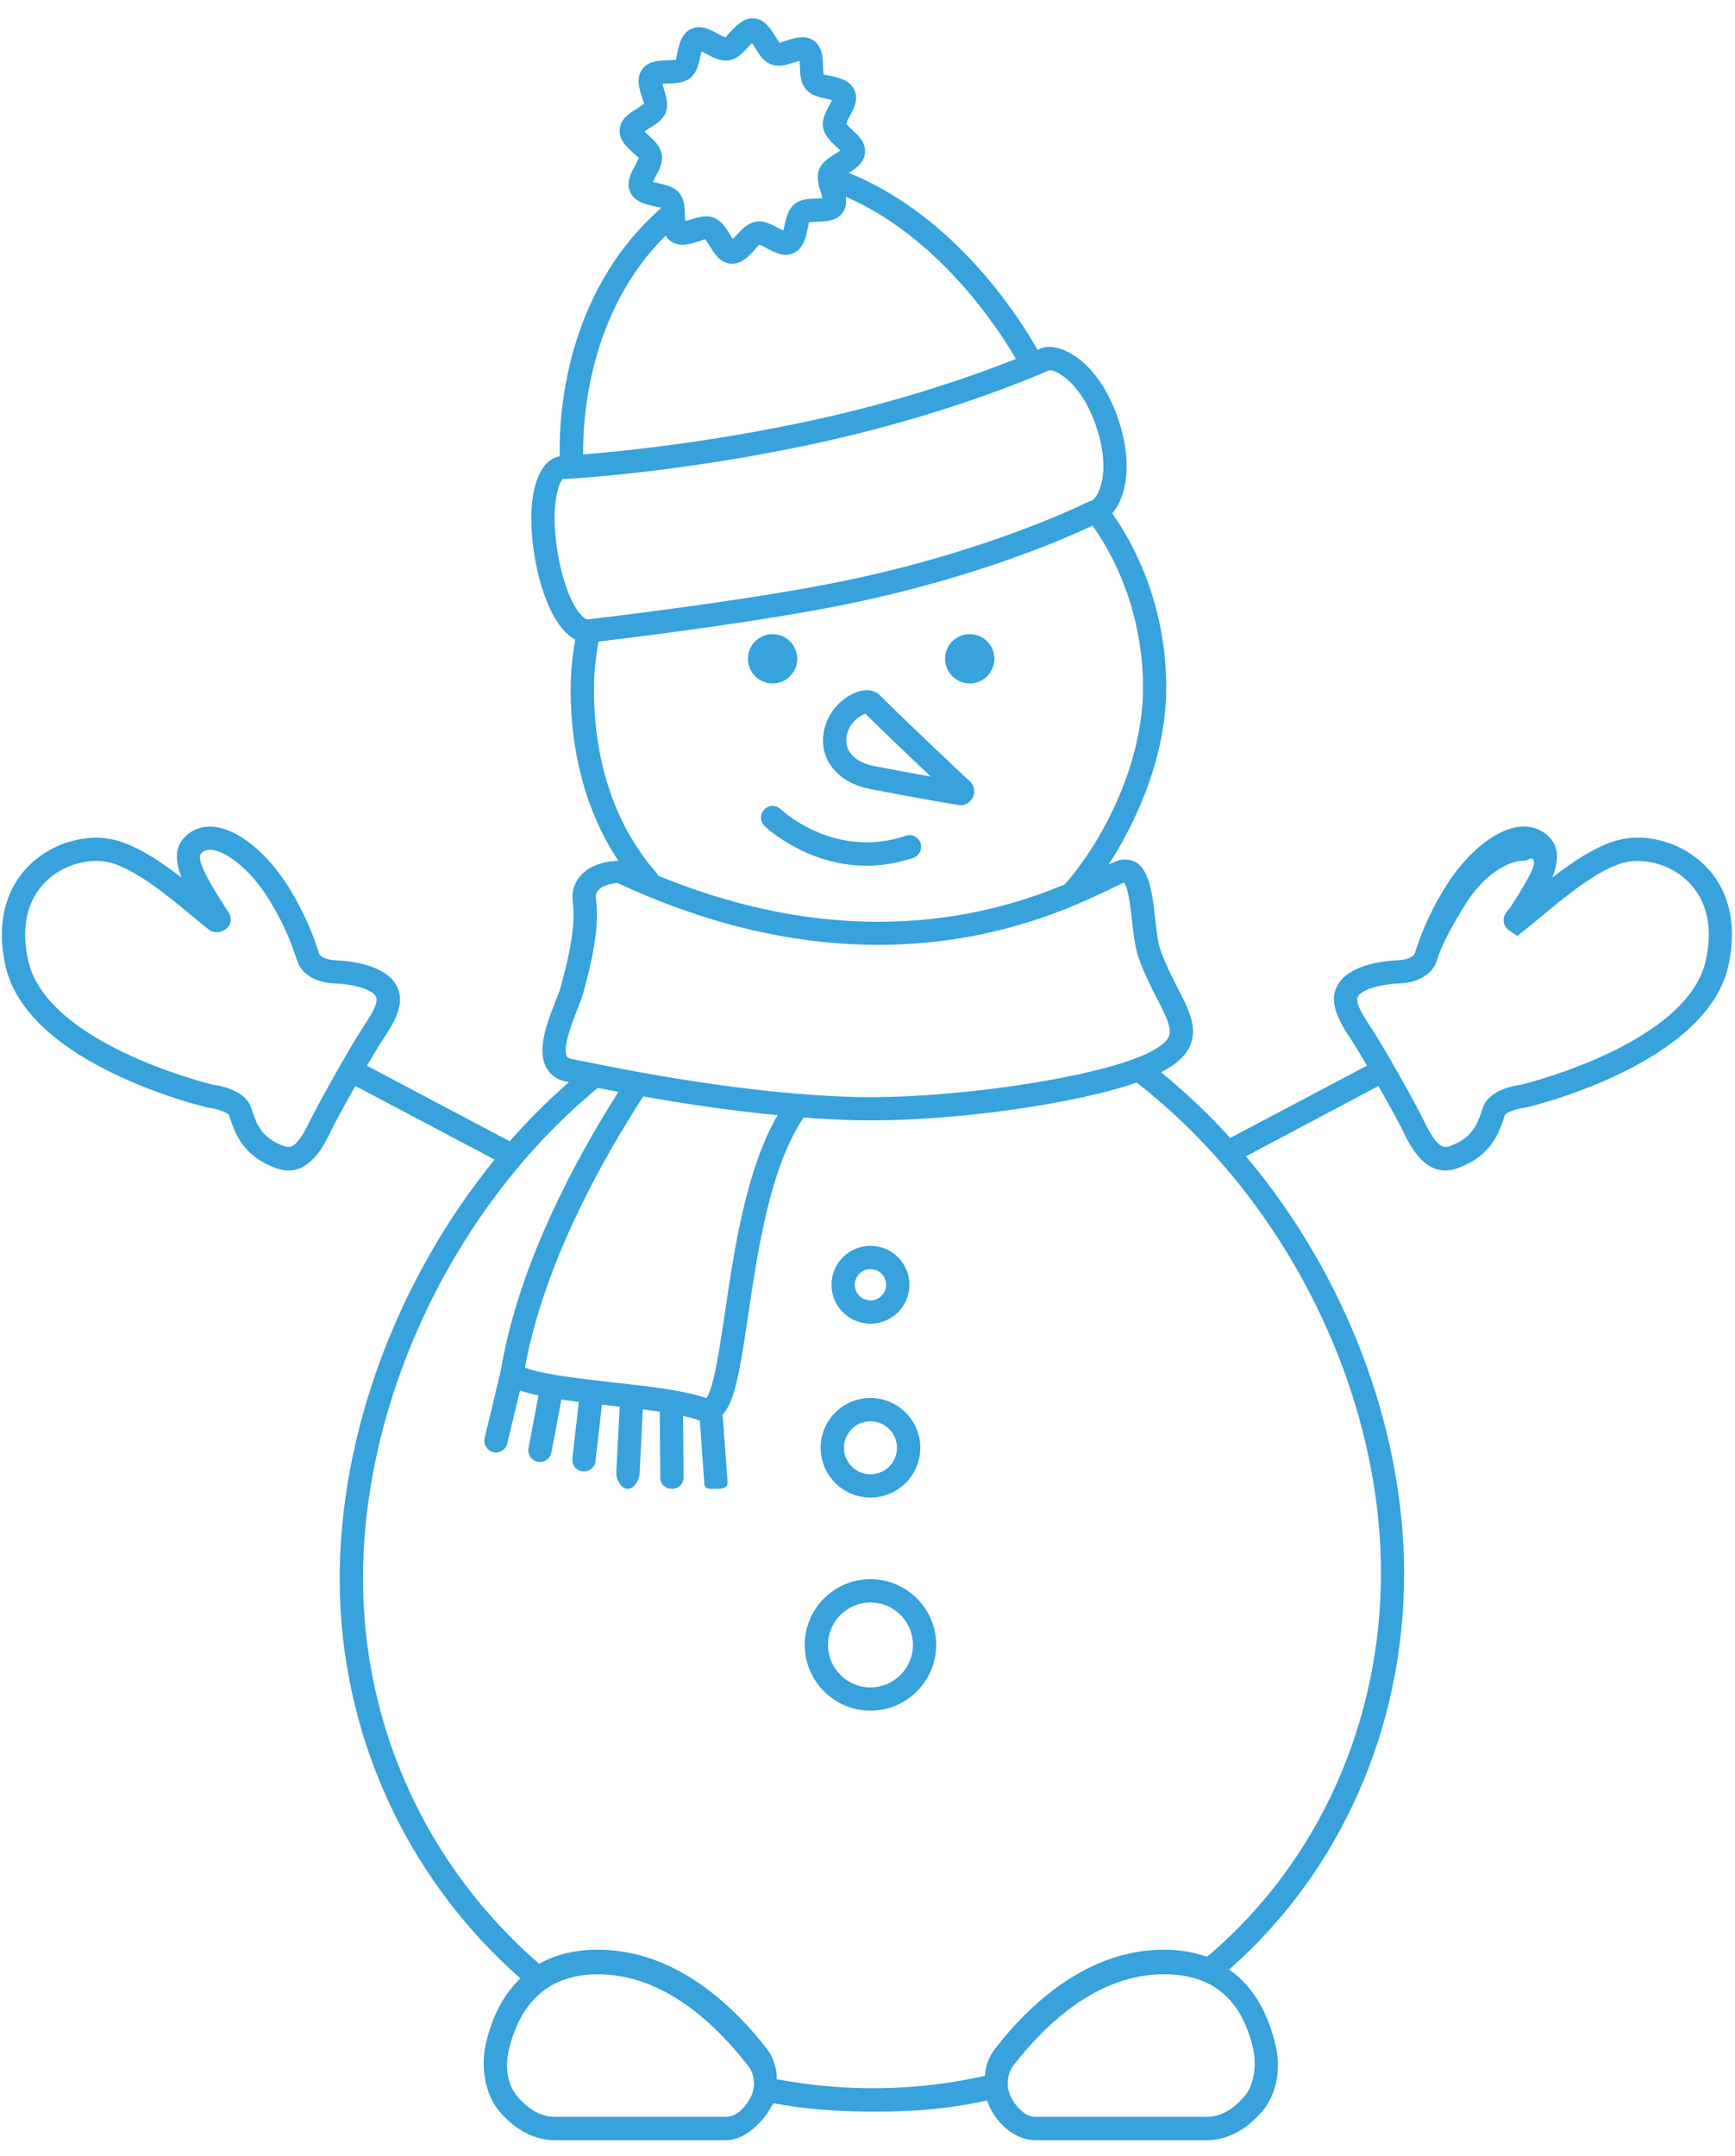 <?xml version="1.0" encoding="utf-8"?>
<!-- Generator: Adobe Illustrator 16.0.0, SVG Export Plug-In . SVG Version: 6.00 Build 0)  -->
<!DOCTYPE svg PUBLIC "-//W3C//DTD SVG 1.1//EN" "http://www.w3.org/Graphics/SVG/1.1/DTD/svg11.dtd">
<svg version="1.1" id="Слой_1" xmlns="http://www.w3.org/2000/svg" xmlns:xlink="http://www.w3.org/1999/xlink" x="0px" y="0px"
	 width="99px" height="123px" viewBox="0 0 99 123" enable-background="new 0 0 99 123" xml:space="preserve">
<path fill="#37A2DC" d="M97.249,49.342c-1.29-1.264-3.252-1.844-4.89-1.42c-1.23,0.31-2.601,1.226-3.787,2.145
	c0.318-0.79,0.412-1.558-0.023-2.139c-0.406-0.533-1.019-0.795-1.69-0.777c-1.414,0.071-3.14,1.435-4.403,3.479
	c-1.028,1.67-1.44,2.901-1.662,3.561l-0.072,0.206c-0.071,0.203-0.466,0.365-0.939,0.383c-0.528,0.021-2.313,0.153-3.167,1.04
	c-1.084,1.125-0.174,2.501,0.554,3.596c0.188,0.292,0.492,0.798,0.831,1.379l-7.803,4.124c-1.222-1.353-2.548-2.604-3.949-3.747
	c0.925-0.477,1.483-1.001,1.708-1.637c0.356-1.01-0.159-2.015-0.76-3.178C66.871,55.719,66.5,55,66.212,54.178
	c-0.147-0.424-0.228-1.125-0.301-1.806c-0.183-1.623-0.383-3.449-1.851-3.331c-0.205,0.018-0.447,0.115-0.801,0.277
	c1.797-2.751,3.288-6.462,3.288-10.083c0-3.608-1.096-7.11-3.082-9.949c0.089-0.104,0.175-0.218,0.251-0.345
	c0.332-0.546,1.02-2.113,0.147-4.853c-1.04-3.272-3.11-4.468-4.251-4.282l-0.167,0.052c-0.009,0.003-0.092,0.041-0.239,0.106
	c-1.033-1.831-4.712-7.651-10.78-10.103c0.407-0.252,0.875-0.568,0.931-1.139c0.056-0.587-0.389-0.999-0.742-1.327
	c-0.106-0.096-0.268-0.25-0.333-0.337c0.033-0.104,0.138-0.305,0.203-0.427c0.23-0.426,0.519-0.958,0.271-1.495
	c-0.248-0.553-0.852-0.69-1.332-0.799c-0.153-0.034-0.4-0.093-0.418-0.068c-0.03-0.078-0.042-0.34-0.042-0.498
	c-0.018-0.488-0.035-1.097-0.524-1.447c-0.483-0.344-1.069-0.167-1.538-0.023c-0.147,0.047-0.397,0.124-0.397,0.15
	c-0.068-0.05-0.203-0.27-0.283-0.402c-0.259-0.42-0.582-0.944-1.187-1.001c-0.589-0.05-0.999,0.386-1.33,0.742
	c-0.109,0.118-0.292,0.315-0.296,0.34c-0.085-0.009-0.324-0.138-0.465-0.213c-0.424-0.229-0.956-0.52-1.496-0.271
	c-0.551,0.251-0.688,0.851-0.795,1.333c-0.036,0.152-0.091,0.403-0.066,0.414c-0.078,0.033-0.342,0.042-0.498,0.047
	c-0.492,0.013-1.1,0.032-1.448,0.521c-0.35,0.487-0.171,1.072-0.025,1.539c0.046,0.148,0.124,0.399,0.149,0.399
	c-0.05,0.066-0.27,0.2-0.402,0.283c-0.42,0.259-0.944,0.582-1.003,1.187c-0.056,0.589,0.386,0.999,0.743,1.329
	c0.118,0.109,0.314,0.293,0.339,0.298c-0.009,0.086-0.137,0.324-0.214,0.468c-0.228,0.424-0.514,0.956-0.27,1.493
	c0.25,0.554,0.852,0.691,1.333,0.799c0.151,0.033,0.397,0.087,0.415,0.068c0.005,0.009,0.006,0.04,0.009,0.055
	c-5.551,4.876-5.829,12.026-5.776,14.149c-1.364,0.243-1.956,2.582-1.436,5.699c0.415,2.49,1.302,4.225,2.321,4.758
	c-0.161,0.915-0.262,1.863-0.262,2.856c0,3.752,0.944,7.081,2.723,9.77c-0.274,0.003-1.474,0.056-2.161,0.851
	c-0.368,0.424-0.52,0.937-0.437,1.549c0.197,1.484-0.373,3.605-0.648,4.624l-0.044,0.171c-0.05,0.188-0.159,0.462-0.284,0.778
	c-0.491,1.251-1.102,2.81-0.526,3.84c0.165,0.294,0.5,0.671,1.168,0.792c0.026,0.006,0.075,0.015,0.111,0.021
	c-1.19,1.042-2.321,2.167-3.376,3.373l-8.148-4.309c0.354-0.607,0.677-1.149,0.89-1.47c0.666-1.004,1.576-2.382,0.493-3.508
	c-0.855-0.886-2.64-1.019-3.167-1.036c-0.473-0.018-0.871-0.18-0.941-0.38l-0.072-0.209c-0.221-0.66-0.631-1.891-1.661-3.564
	c-1.262-2.044-2.991-3.408-4.405-3.476c-0.679-0.021-1.284,0.245-1.688,0.778c-0.438,0.58-0.342,1.349-0.023,2.138
	c-1.188-0.919-2.559-1.838-3.788-2.147c-1.634-0.415-3.599,0.156-4.891,1.42c-1.421,1.393-1.907,3.455-1.363,5.799
	c1.286,5.573,11.132,7.947,11.55,8.043l0.077,0.016c0.464,0.053,1.033,0.262,1.111,0.405l0.089,0.26
	c0.249,0.736,0.713,2.109,2.636,2.783c0.242,0.086,0.467,0.124,0.678,0.124c1.329,0,2.059-1.512,2.396-2.212
	c0.22-0.459,0.806-1.532,1.417-2.613l7.945,4.203c-5.496,6.754-8.839,15.528-8.839,23.91c0,8.763,3.751,17.024,10.306,22.8
	c-0.935,0.898-1.608,2.142-1.972,3.753c-0.293,1.299-0.038,2.813,0.71,3.749c0.748,0.925,1.884,1.727,3.207,1.727h9.811
	c1.107,0,2.187-1.12,2.68-2.109c1.903,0.365,3.864,0.483,5.793,0.483c2.247,0,4.244-0.156,6.4-0.639
	c0.018,0.05,0.129,0.332,0.153,0.385c0.488,1.005,1.486,1.88,2.604,1.88h9.813c1.319,0,2.459-0.802,3.204-1.732
	c0.748-0.937,1.002-2.309,0.708-3.608c-0.448-1.988-1.361-3.496-2.669-4.391c6.35-5.573,9.987-13.784,9.987-22.567
	c0-8.436-3.401-17.153-9.027-23.83l7.563-4.009c0.609,1.072,1.196,2.147,1.42,2.61c0.336,0.7,1.066,2.209,2.395,2.209
	c0.209,0,0.436-0.041,0.678-0.124c1.923-0.677,2.388-2.05,2.636-2.786l0.089-0.26c0.07-0.132,0.598-0.347,1.112-0.405l0.077-0.016
	c0.418-0.097,10.262-2.471,11.548-8.043C99.155,52.793,98.669,50.732,97.249,49.342z M17.669,63.98
	c-0.664,1.375-1.034,1.558-1.438,1.413c-1.315-0.462-1.595-1.289-1.82-1.958c-0.038-0.115-0.075-0.221-0.112-0.313
	c-0.367-0.951-1.771-1.19-2.151-1.24c-0.619-0.153-9.458-2.41-10.528-7.045c-0.555-2.406,0.238-3.803,1.001-4.551
	c1.117-1.096,2.673-1.325,3.633-1.084c1.501,0.38,3.455,2.012,4.751,3.087c0.357,0.298,0.67,0.557,0.915,0.746
	c0.289,0.224,0.684,0.188,0.972-0.036c0.533-0.415,0.139-0.966,0.139-0.966c-0.087-0.141-0.194-0.306-0.313-0.489
	c-1.297-2.002-1.407-2.639-1.271-2.816c0.142-0.188,0.348-0.247,0.569-0.253c0.808,0.041,2.216,1.031,3.338,2.848
	c0.95,1.54,1.33,2.677,1.533,3.287l0.078,0.23c0.266,0.751,1.067,1.222,2.143,1.264c0.825,0.029,1.884,0.241,2.261,0.636
	c0.296,0.307,0.04,0.819-0.708,1.947C19.995,59.704,18.126,63.025,17.669,63.98z M37.589,10.458
	c-0.094-0.022-0.229-0.053-0.334-0.084c0.046-0.094,0.104-0.208,0.147-0.287c0.205-0.38,0.436-0.808,0.358-1.277
	c-0.08-0.468-0.435-0.798-0.751-1.089c-0.066-0.062-0.16-0.149-0.232-0.226c0.088-0.063,0.206-0.136,0.289-0.186
	c0.359-0.221,0.763-0.469,0.926-0.904c0.165-0.436,0.023-0.896-0.103-1.3c-0.028-0.089-0.068-0.218-0.093-0.326
	c0.109-0.009,0.243-0.013,0.339-0.016c0.423-0.013,0.904-0.028,1.265-0.325c0.354-0.294,0.459-0.757,0.551-1.167
	c0.023-0.095,0.051-0.229,0.083-0.335c0.096,0.044,0.209,0.105,0.289,0.147c0.377,0.204,0.807,0.436,1.275,0.356
	c0.468-0.08,0.798-0.435,1.088-0.748c0.063-0.068,0.149-0.162,0.226-0.234c0.065,0.088,0.136,0.205,0.187,0.289
	C43.319,3.103,43.569,3.508,44,3.67c0.442,0.166,0.898,0.022,1.302-0.102c0.091-0.028,0.221-0.069,0.325-0.093
	c0.012,0.108,0.015,0.242,0.018,0.336c0.015,0.424,0.026,0.906,0.327,1.265c0.292,0.358,0.754,0.462,1.166,0.554
	c0.095,0.022,0.23,0.051,0.336,0.084c-0.047,0.094-0.106,0.208-0.147,0.287c-0.204,0.377-0.436,0.806-0.359,1.275
	c0.079,0.468,0.436,0.8,0.751,1.091c0.068,0.062,0.162,0.147,0.232,0.223c-0.088,0.064-0.206,0.135-0.289,0.187
	c-0.359,0.221-0.763,0.471-0.925,0.904c-0.165,0.438-0.023,0.897,0.103,1.302c0.027,0.09,0.068,0.218,0.092,0.322
	c-0.106,0.01-0.242,0.015-0.336,0.018c-0.424,0.014-0.907,0.028-1.267,0.326c-0.356,0.294-0.459,0.758-0.554,1.17
	c-0.023,0.094-0.05,0.227-0.083,0.333c-0.094-0.044-0.206-0.106-0.289-0.146c-0.377-0.204-0.804-0.434-1.275-0.358
	c-0.468,0.08-0.798,0.436-1.088,0.75c-0.062,0.067-0.149,0.16-0.226,0.234c-0.063-0.088-0.135-0.206-0.185-0.289
	c-0.221-0.359-0.471-0.765-0.904-0.926c-0.14-0.053-0.285-0.074-0.427-0.074c-0.3,0-0.599,0.091-0.875,0.177
	c-0.09,0.028-0.218,0.069-0.322,0.092c-0.012-0.107-0.015-0.241-0.018-0.335c-0.014-0.424-0.028-0.906-0.326-1.267
	C38.465,10.654,38,10.549,37.589,10.458z M37.985,13.437c0.071,0.122,0.164,0.234,0.293,0.327c0.484,0.346,1.068,0.169,1.536,0.023
	c0.15-0.046,0.402-0.124,0.402-0.149c0.066,0.05,0.202,0.268,0.283,0.4c0.26,0.42,0.582,0.944,1.188,1.003
	c0.034,0.003,0.069,0.004,0.101,0.004c0.535,0,0.916-0.412,1.227-0.746c0.109-0.12,0.293-0.316,0.297-0.341
	c0.085,0.009,0.324,0.137,0.465,0.214c0.427,0.229,0.958,0.517,1.5,0.269c0.55-0.251,0.686-0.851,0.795-1.333
	c0.036-0.15,0.089-0.403,0.068-0.416c0.079-0.032,0.342-0.04,0.498-0.045c0.489-0.016,1.099-0.033,1.449-0.522
	c0.2-0.285,0.218-0.598,0.171-0.904c5.283,2.294,8.665,7.455,9.713,9.254c-2.096,0.836-6.291,2.353-11.645,3.511
	c-5.823,1.259-10.784,1.758-13.049,1.939C33.246,24.024,33.536,17.849,37.985,13.437z M31.816,31.504
	c-0.471-2.825,0.156-4.078,0.28-4.169c0.065-0.003,6.496-0.316,14.509-2.051c6.103-1.321,10.729-3.102,12.547-3.857
	c0.021-0.007,0.044-0.004,0.068-0.016c0.012-0.006,0.018-0.016,0.029-0.023c0.301-0.125,0.526-0.223,0.645-0.276
	c0.434,0.019,1.882,0.779,2.707,3.376c0.694,2.182,0.2,3.366,0.032,3.678c-0.153,0.286-0.301,0.383-0.342,0.396l-0.188,0.063
	c-0.057,0.028-5.636,2.836-14.188,4.567c-5.605,1.135-14.285,2.132-14.397,2.146C33.243,35.325,32.293,34.36,31.816,31.504z
	 M34.152,36.601c1.866-0.223,9.105-1.11,14.028-2.106c7.599-1.539,12.789-3.857,14.161-4.509c1.853,2.628,2.881,5.886,2.881,9.25
	c0,4.262-2.235,8.687-4.468,11.221c-4.12,1.717-12.238,4.017-23.245-0.519l0.041-0.036c-2.395-2.671-3.658-6.324-3.658-10.564
	C33.892,38.381,33.991,37.471,34.152,36.601z M32.348,60.275c-0.27-0.486,0.319-1.988,0.602-2.71
	c0.147-0.377,0.273-0.698,0.332-0.924l0.044-0.165c0.319-1.187,0.915-3.399,0.683-5.143c-0.042-0.313,0.048-0.459,0.122-0.542
	c0.248-0.289,0.792-0.395,1.093-0.424c14.576,6.792,24.685,1.991,28.01,0.412c0.393-0.189,0.839-0.4,0.887-0.442
	c0.253,0.203,0.395,1.487,0.472,2.18c0.088,0.786,0.171,1.531,0.37,2.1c0.315,0.907,0.708,1.67,1.055,2.345
	c0.478,0.928,0.854,1.664,0.689,2.132c-0.123,0.351-0.598,0.716-1.407,1.078c-3.025,1.354-10.97,2.521-16.371,2.412
	c-6.31-0.139-13.333-1.57-15.641-2.038c-0.327-0.068-0.564-0.115-0.695-0.139C32.402,60.369,32.365,60.304,32.348,60.275z
	 M40.298,79.764c-1.237-0.444-3.225-0.665-5.326-0.901c-1.885-0.212-3.997-0.449-5.018-0.839c1.1-6.079,4.598-12.161,6.752-15.475
	c2.14,0.38,4.842,0.802,7.663,1.071c-1.785,3.094-2.459,7.564-2.999,11.24C41.076,76.833,40.717,79.275,40.298,79.764z
	 M42.859,119.594c-0.269,0.554-0.798,1.17-1.412,1.17h-9.811c-0.91,0-1.682-0.622-2.171-1.234c-0.491-0.615-0.652-1.591-0.452-2.486
	c0.653-2.884,2.368-4.415,5.102-4.415c3.791,0,6.758,2.892,8.58,5.231C43.064,118.333,43.126,119.049,42.859,119.594z
	 M71.51,116.901c0.204,0.896,0.042,2.016-0.45,2.628c-0.489,0.612-1.261,1.234-2.168,1.234h-9.813c-0.612,0-1.144-0.616-1.414-1.17
	c-0.265-0.545-0.203-1.296,0.168-1.771c1.819-2.339,4.786-5.195,8.58-5.195C69.146,112.625,70.859,114.015,71.51,116.901z
	 M69.063,111.477l-0.206,0.153c-0.73-0.26-1.543-0.401-2.444-0.401c-4.33,0-7.623,3.063-9.625,5.635
	c-0.36,0.462-0.555,1.005-0.59,1.561c-3.834,0.869-7.929,0.943-11.875,0.192c0-0.624-0.18-1.237-0.58-1.753
	c-2.004-2.571-5.3-5.635-9.627-5.635c-1.294,0-2.412,0.274-3.349,0.807c-6.391-5.53-10.054-13.509-10.054-21.978
	c0-10.326,5.256-21.286,13.401-27.995c0.349,0.068,0.748,0.145,1.175,0.227c-2.271,3.564-5.692,9.732-6.702,15.855l-0.932,3.896
	c-0.085,0.36,0.134,0.714,0.49,0.803c0.051,0.012,0.103,0.018,0.153,0.018c0.302,0,0.574-0.204,0.645-0.508l0.726-3.03
	c0.313,0.105,0.664,0.203,1.058,0.285l-0.569,3.008c-0.069,0.358,0.167,0.704,0.529,0.774c0.04,0.009,0.082,0.012,0.124,0.012
	c0.313,0,0.591-0.221,0.651-0.538l0.572-3.025c0.321,0.047,0.65,0.095,0.994,0.139l-0.368,3.23c-0.041,0.362,0.22,0.689,0.583,0.733
	c0.026,0.003,0.05,0.003,0.077,0.003c0.333,0,0.62-0.247,0.658-0.586l0.368-3.225c0.158,0.018,0.315,0.035,0.476,0.053
	c0.179,0.021,0.356,0.041,0.537,0.059l-0.192,3.77c-0.016,0.366,0.266,0.919,0.63,0.919c0.012,0,0.024,0,0.034,0
	c0.352,0,0.643-0.485,0.662-0.839l0.183-3.693c0.333,0.044,0.657,0.085,0.968,0.132l0.034,3.788
	c0.003,0.365,0.299,0.612,0.663,0.612c0,0,0.004,0,0.007,0c0.365,0,0.66-0.276,0.657-0.642l-0.031-3.517
	c0.359,0.077,0.68,0.165,0.941,0.266c0.006,0,0.011,0,0.017,0l0.257,3.593c0.025,0.348,0.316,0.3,0.662,0.3c0.016,0,0.03,0,0.046,0
	c0.366,0,0.641-0.047,0.617-0.411l-0.276-3.709c-0.001-0.032-0.018-0.059-0.025-0.091c0.71-0.73,1-2.469,1.473-5.668
	c0.56-3.795,1.262-8.47,3.17-11.304c1.02,0.077,2.042,0.136,3.049,0.159c0.262,0.003,0.533,0.006,0.804,0.006
	c5.06,0,11.669-0.954,15.152-2.156c8.481,6.603,13.937,17.516,13.937,27.999C78.794,98.246,75.251,106.146,69.063,111.477z
	 M97.32,54.841c-1.069,4.627-9.908,6.889-10.529,7.042c-0.381,0.049-1.782,0.292-2.153,1.24c-0.036,0.092-0.071,0.197-0.109,0.315
	c-0.228,0.666-0.506,1.493-1.82,1.955c-0.403,0.147-0.774-0.035-1.438-1.41c-0.457-0.955-2.323-4.28-3.061-5.39
	c-0.683-1.034-0.937-1.546-0.642-1.853c0.378-0.392,1.438-0.604,2.263-0.636c1.077-0.039,1.875-0.513,2.144-1.264l0.077-0.23
	c0.203-0.61,0.582-1.435,1.531-2.972c1.125-1.82,2.532-2.536,3.341-2.536c0.017,0,0.031,0,0.049,0c0.227,0,0.386-0.236,0.519-0.062
	c0.139,0.182,0.026,0.657-1.27,2.663c-0.121,0.182-0.227,0.268-0.312,0.406c-0.194,0.313-0.139,0.677,0.136,0.925l0.532,0.359
	l0.438-0.347c0.248-0.189,0.561-0.454,0.919-0.749c1.294-1.081,3.25-2.709,4.748-3.093c0.967-0.241,2.519-0.012,3.635,1.084
	C97.084,51.038,97.874,52.435,97.32,54.841z"/>
<path fill="#37A2DC" d="M49.669,85.435c1.565,0,2.843-1.273,2.843-2.843c0-1.565-1.277-2.839-2.843-2.839
	c-1.568,0-2.842,1.273-2.842,2.839C46.827,84.161,48.101,85.435,49.669,85.435z M49.669,81.082c0.832,0,1.513,0.679,1.513,1.513
	c0,0.835-0.681,1.513-1.513,1.513c-0.834,0-1.513-0.678-1.513-1.513C48.156,81.761,48.834,81.082,49.669,81.082z"/>
<path fill="#37A2DC" d="M49.669,75.516c1.227,0,2.224-0.997,2.224-2.224c0-1.221-0.997-2.217-2.224-2.217s-2.223,0.996-2.223,2.217
	C47.446,74.519,48.442,75.516,49.669,75.516z M49.669,72.401c0.489,0,0.894,0.401,0.894,0.894s-0.404,0.894-0.894,0.894
	c-0.492,0-0.893-0.401-0.893-0.894S49.177,72.401,49.669,72.401z"/>
<path fill="#37A2DC" d="M49.669,90.09c-2.07,0-3.75,1.685-3.75,3.751c0,2.067,1.684,3.751,3.75,3.751
	c2.067,0,3.751-1.684,3.751-3.751C53.42,91.774,51.739,90.09,49.669,90.09z M49.669,96.265c-1.335,0-2.423-1.088-2.423-2.421
	c0-1.339,1.088-2.424,2.423-2.424c1.336,0,2.424,1.085,2.424,2.424C52.093,95.177,51.005,96.265,49.669,96.265z"/>
<circle fill="#37A2DC" cx="44.084" cy="37.583" r="1.406"/>
<circle fill="#37A2DC" cx="55.333" cy="37.583" r="1.406"/>
<path fill="#37A2DC" d="M49.61,45.005c2.554,0.501,5.054,0.918,5.054,0.918c0.047,0.009,0.095,0.012,0.142,0.012
	c0.289,0,0.561-0.159,0.695-0.427c0.159-0.31,0.098-0.68-0.159-0.929c-0.035-0.033-3.481-3.26-5.136-4.913
	c-0.328-0.329-0.85-0.382-1.427-0.14c-0.873,0.36-1.816,1.364-1.816,2.717C46.962,43.604,48.003,44.689,49.61,45.005z
	 M48.791,41.092c0.236-0.233,0.466-0.341,0.59-0.375c1.02,1.016,2.612,2.528,3.733,3.587c-0.911-0.161-2.073-0.373-3.244-0.603
	h-0.003c-0.369-0.074-1.575-0.392-1.575-1.461C48.292,41.7,48.563,41.318,48.791,41.092z"/>
<path fill="#37A2DC" d="M51.683,47.681c-4.03,1.356-7.014-1.403-7.138-1.521c-0.265-0.248-0.687-0.242-0.94,0.027
	c-0.251,0.265-0.242,0.687,0.026,0.938c0.118,0.115,2.418,2.262,5.809,2.262c0.832,0,1.728-0.13,2.671-0.448
	c0.348-0.118,0.534-0.496,0.413-0.843C52.408,47.751,52.037,47.563,51.683,47.681z"/>
</svg>
